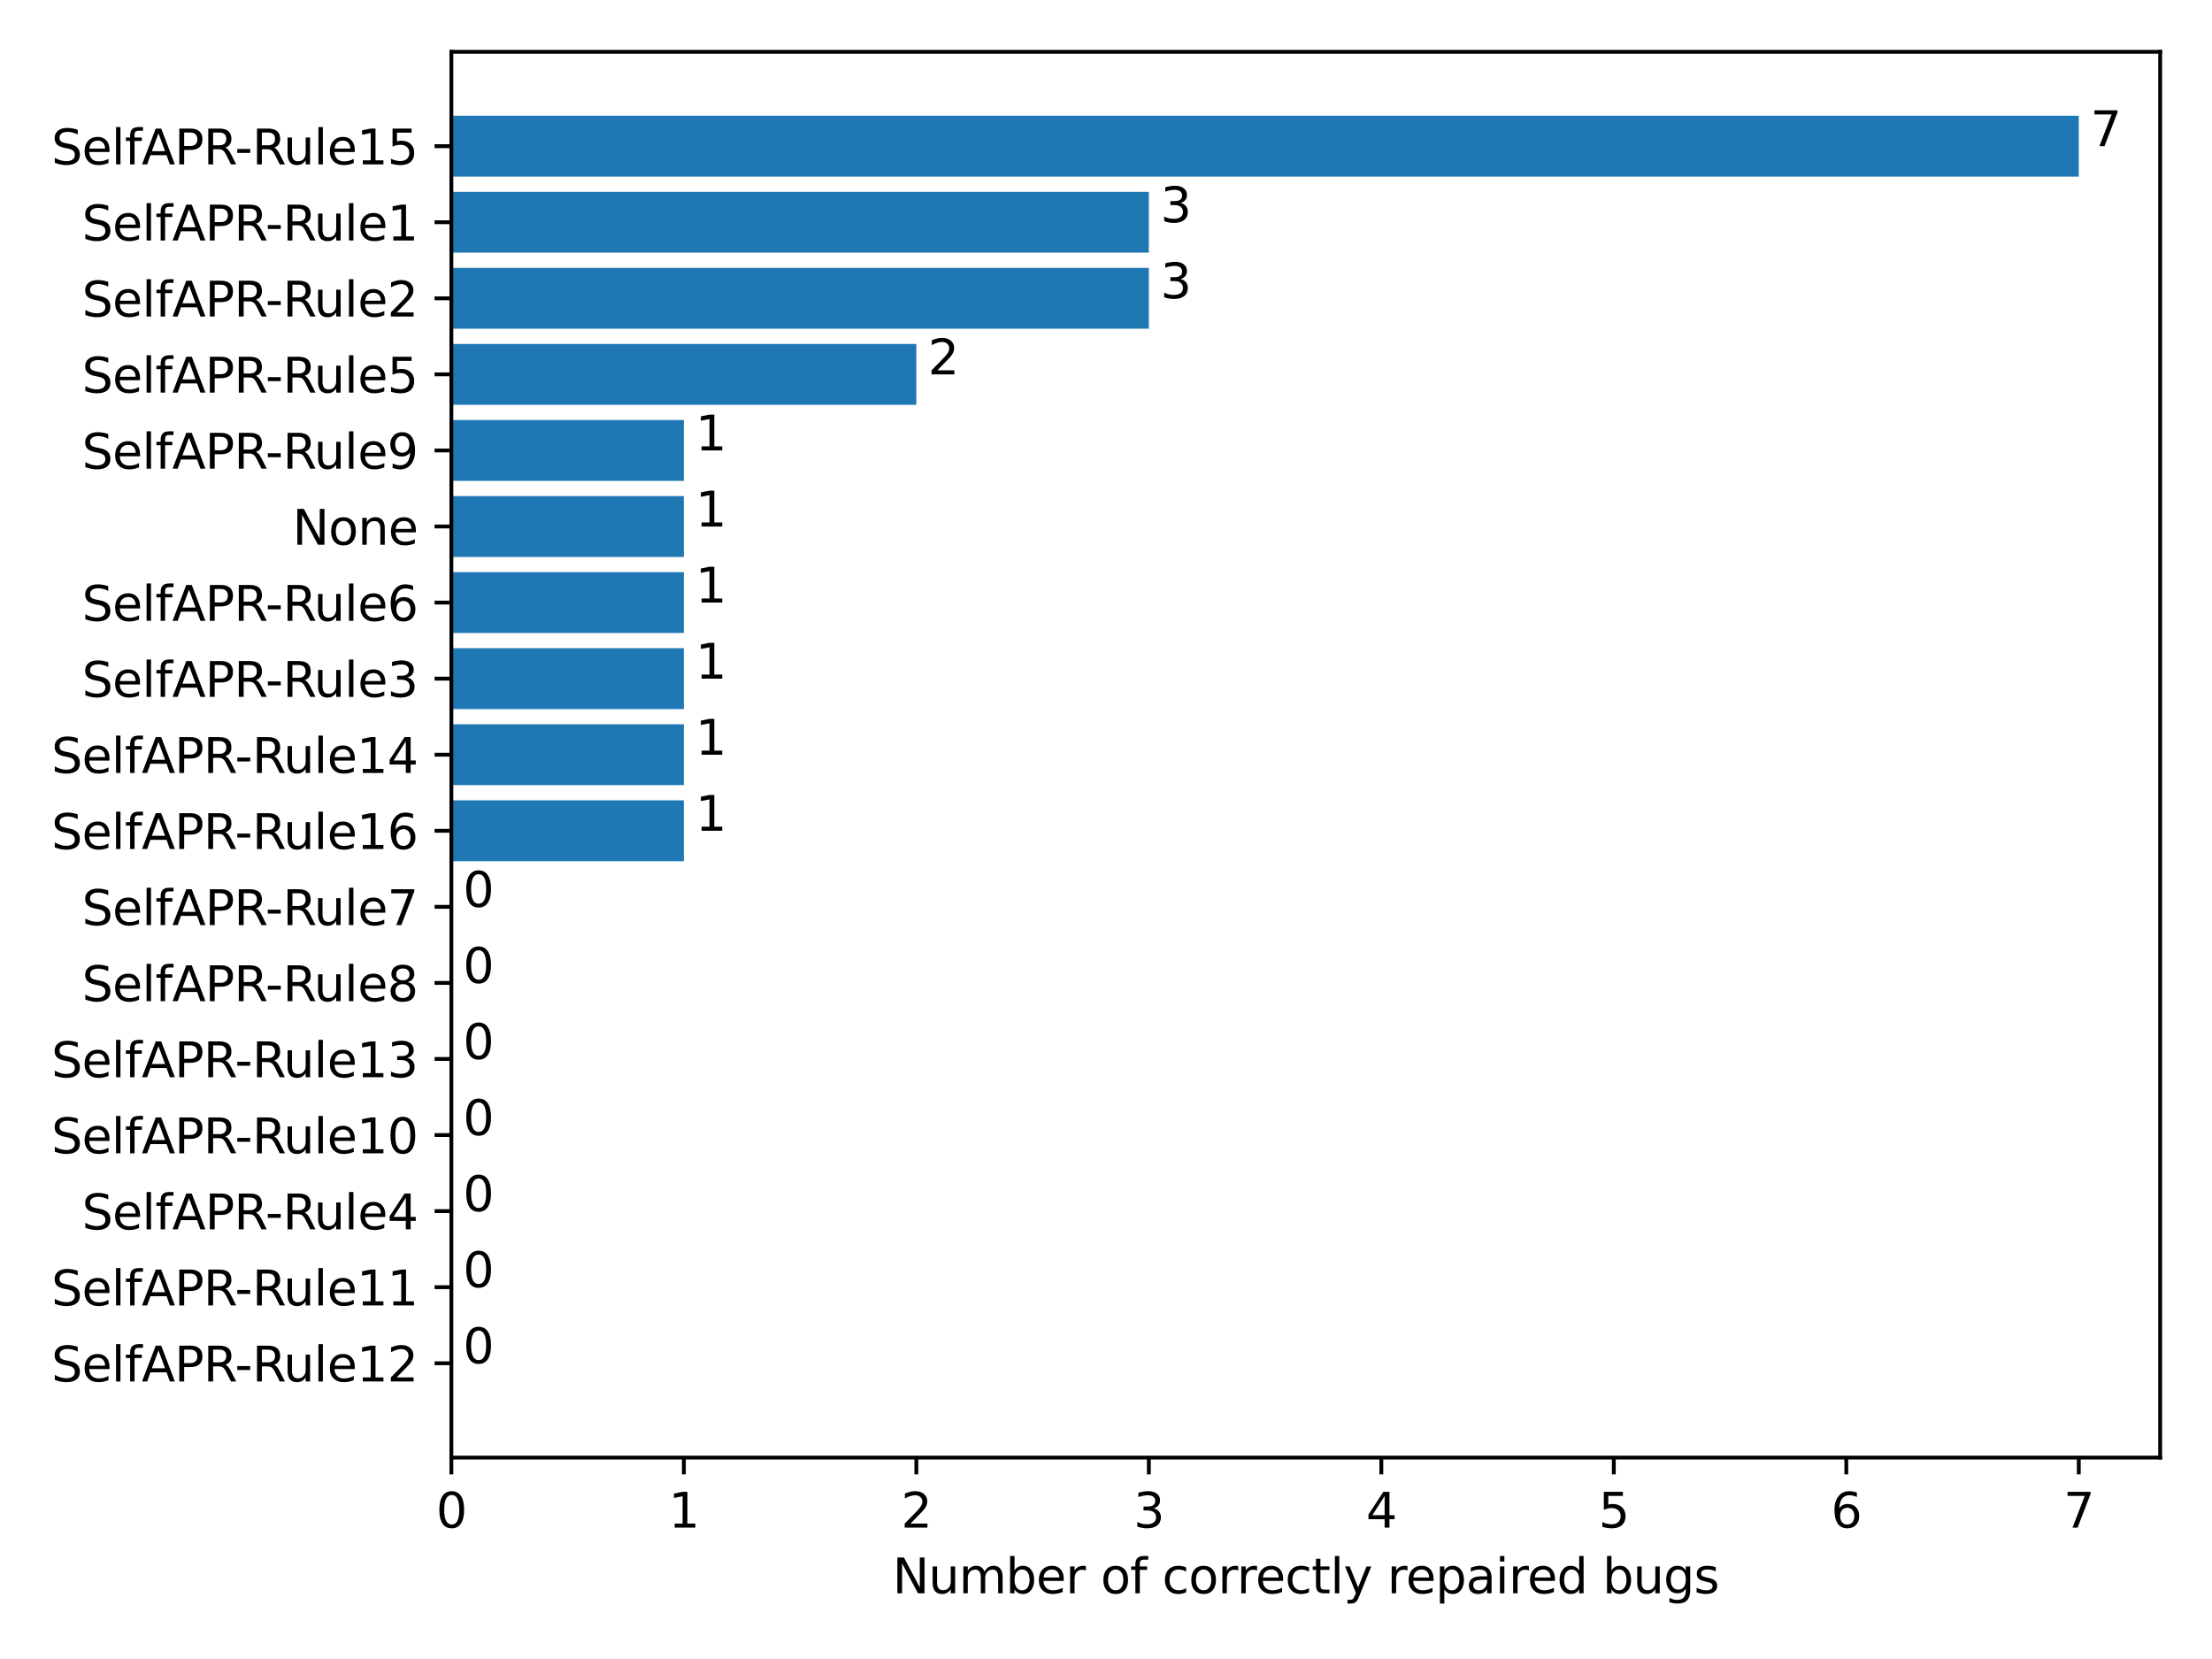 <?xml version="1.0" encoding="utf-8" standalone="no"?>
<!DOCTYPE svg PUBLIC "-//W3C//DTD SVG 1.1//EN"
  "http://www.w3.org/Graphics/SVG/1.1/DTD/svg11.dtd">
<svg xmlns:xlink="http://www.w3.org/1999/xlink" width="460.8pt" height="345.6pt" viewBox="0 0 460.8 345.6" xmlns="http://www.w3.org/2000/svg" version="1.1">
 <defs>
  <style type="text/css">*{stroke-linejoin: round; stroke-linecap: butt}</style>
 </defs>
 <g id="figure_1">
  <g id="patch_1">
   <path d="M 0 345.6 
L 460.8 345.6 
L 460.8 0 
L 0 0 
z
" style="fill: #ffffff"/>
  </g>
  <g id="axes_1">
   <g id="patch_2">
    <path d="M 94.03 303.64 
L 450 303.64 
L 450 10.8 
L 94.03 10.8 
z
" style="fill: #ffffff"/>
   </g>
   <g id="patch_3">
    <path d="M 94.03 290.329 
L 94.03 290.329 
L 94.03 277.652 
L 94.03 277.652 
z
" clip-path="url(#pd389a6eda4)" style="fill: #1f77b4"/>
   </g>
   <g id="patch_4">
    <path d="M 94.03 274.483 
L 94.03 274.483 
L 94.03 261.806 
L 94.03 261.806 
z
" clip-path="url(#pd389a6eda4)" style="fill: #1f77b4"/>
   </g>
   <g id="patch_5">
    <path d="M 94.03 258.636 
L 94.03 258.636 
L 94.03 245.959 
L 94.03 245.959 
z
" clip-path="url(#pd389a6eda4)" style="fill: #1f77b4"/>
   </g>
   <g id="patch_6">
    <path d="M 94.03 242.79 
L 94.03 242.79 
L 94.03 230.113 
L 94.03 230.113 
z
" clip-path="url(#pd389a6eda4)" style="fill: #1f77b4"/>
   </g>
   <g id="patch_7">
    <path d="M 94.03 226.944 
L 94.03 226.944 
L 94.03 214.267 
L 94.03 214.267 
z
" clip-path="url(#pd389a6eda4)" style="fill: #1f77b4"/>
   </g>
   <g id="patch_8">
    <path d="M 94.03 211.097 
L 94.03 211.097 
L 94.03 198.42 
L 94.03 198.42 
z
" clip-path="url(#pd389a6eda4)" style="fill: #1f77b4"/>
   </g>
   <g id="patch_9">
    <path d="M 94.03 195.251 
L 94.03 195.251 
L 94.03 182.574 
L 94.03 182.574 
z
" clip-path="url(#pd389a6eda4)" style="fill: #1f77b4"/>
   </g>
   <g id="patch_10">
    <path d="M 94.03 179.405 
L 142.461 179.405 
L 142.461 166.728 
L 94.03 166.728 
z
" clip-path="url(#pd389a6eda4)" style="fill: #1f77b4"/>
   </g>
   <g id="patch_11">
    <path d="M 94.03 163.559 
L 142.461 163.559 
L 142.461 150.881 
L 94.03 150.881 
z
" clip-path="url(#pd389a6eda4)" style="fill: #1f77b4"/>
   </g>
   <g id="patch_12">
    <path d="M 94.03 147.712 
L 142.461 147.712 
L 142.461 135.035 
L 94.03 135.035 
z
" clip-path="url(#pd389a6eda4)" style="fill: #1f77b4"/>
   </g>
   <g id="patch_13">
    <path d="M 94.03 131.866 
L 142.461 131.866 
L 142.461 119.189 
L 94.03 119.189 
z
" clip-path="url(#pd389a6eda4)" style="fill: #1f77b4"/>
   </g>
   <g id="patch_14">
    <path d="M 94.03 116.02 
L 142.461 116.02 
L 142.461 103.343 
L 94.03 103.343 
z
" clip-path="url(#pd389a6eda4)" style="fill: #1f77b4"/>
   </g>
   <g id="patch_15">
    <path d="M 94.03 100.173 
L 142.461 100.173 
L 142.461 87.496 
L 94.03 87.496 
z
" clip-path="url(#pd389a6eda4)" style="fill: #1f77b4"/>
   </g>
   <g id="patch_16">
    <path d="M 94.03 84.327 
L 190.893 84.327 
L 190.893 71.65 
L 94.03 71.65 
z
" clip-path="url(#pd389a6eda4)" style="fill: #1f77b4"/>
   </g>
   <g id="patch_17">
    <path d="M 94.03 68.481 
L 239.324 68.481 
L 239.324 55.804 
L 94.03 55.804 
z
" clip-path="url(#pd389a6eda4)" style="fill: #1f77b4"/>
   </g>
   <g id="patch_18">
    <path d="M 94.03 52.634 
L 239.324 52.634 
L 239.324 39.957 
L 94.03 39.957 
z
" clip-path="url(#pd389a6eda4)" style="fill: #1f77b4"/>
   </g>
   <g id="patch_19">
    <path d="M 94.03 36.788 
L 433.049 36.788 
L 433.049 24.111 
L 94.03 24.111 
z
" clip-path="url(#pd389a6eda4)" style="fill: #1f77b4"/>
   </g>
   <g id="matplotlib.axis_1">
    <g id="xtick_1">
     <g id="line2d_1">
      <defs>
       <path id="mb885e8d58e" d="M 0 0 
L 0 3.5 
" style="stroke: #000000; stroke-width: 0.8"/>
      </defs>
      <g>
       <use xlink:href="#mb885e8d58e" x="94.03" y="303.64" style="stroke: #000000; stroke-width: 0.8"/>
      </g>
     </g>
     <g id="text_1">
      <!-- 0 -->
      <g transform="translate(90.849 318.238)scale(0.1 -0.1)">
       <defs>
        <path id="DejaVuSans-30" d="M 2034 4250 
Q 1547 4250 1301 3770 
Q 1056 3291 1056 2328 
Q 1056 1369 1301 889 
Q 1547 409 2034 409 
Q 2525 409 2770 889 
Q 3016 1369 3016 2328 
Q 3016 3291 2770 3770 
Q 2525 4250 2034 4250 
z
M 2034 4750 
Q 2819 4750 3233 4129 
Q 3647 3509 3647 2328 
Q 3647 1150 3233 529 
Q 2819 -91 2034 -91 
Q 1250 -91 836 529 
Q 422 1150 422 2328 
Q 422 3509 836 4129 
Q 1250 4750 2034 4750 
z
" transform="scale(0.016)"/>
       </defs>
       <use xlink:href="#DejaVuSans-30"/>
      </g>
     </g>
    </g>
    <g id="xtick_2">
     <g id="line2d_2">
      <g>
       <use xlink:href="#mb885e8d58e" x="142.461" y="303.64" style="stroke: #000000; stroke-width: 0.8"/>
      </g>
     </g>
     <g id="text_2">
      <!-- 1 -->
      <g transform="translate(139.28 318.238)scale(0.1 -0.1)">
       <defs>
        <path id="DejaVuSans-31" d="M 794 531 
L 1825 531 
L 1825 4091 
L 703 3866 
L 703 4441 
L 1819 4666 
L 2450 4666 
L 2450 531 
L 3481 531 
L 3481 0 
L 794 0 
L 794 531 
z
" transform="scale(0.016)"/>
       </defs>
       <use xlink:href="#DejaVuSans-31"/>
      </g>
     </g>
    </g>
    <g id="xtick_3">
     <g id="line2d_3">
      <g>
       <use xlink:href="#mb885e8d58e" x="190.893" y="303.64" style="stroke: #000000; stroke-width: 0.8"/>
      </g>
     </g>
     <g id="text_3">
      <!-- 2 -->
      <g transform="translate(187.711 318.238)scale(0.1 -0.1)">
       <defs>
        <path id="DejaVuSans-32" d="M 1228 531 
L 3431 531 
L 3431 0 
L 469 0 
L 469 531 
Q 828 903 1448 1529 
Q 2069 2156 2228 2338 
Q 2531 2678 2651 2914 
Q 2772 3150 2772 3378 
Q 2772 3750 2511 3984 
Q 2250 4219 1831 4219 
Q 1534 4219 1204 4116 
Q 875 4013 500 3803 
L 500 4441 
Q 881 4594 1212 4672 
Q 1544 4750 1819 4750 
Q 2544 4750 2975 4387 
Q 3406 4025 3406 3419 
Q 3406 3131 3298 2873 
Q 3191 2616 2906 2266 
Q 2828 2175 2409 1742 
Q 1991 1309 1228 531 
z
" transform="scale(0.016)"/>
       </defs>
       <use xlink:href="#DejaVuSans-32"/>
      </g>
     </g>
    </g>
    <g id="xtick_4">
     <g id="line2d_4">
      <g>
       <use xlink:href="#mb885e8d58e" x="239.324" y="303.64" style="stroke: #000000; stroke-width: 0.8"/>
      </g>
     </g>
     <g id="text_4">
      <!-- 3 -->
      <g transform="translate(236.143 318.238)scale(0.1 -0.1)">
       <defs>
        <path id="DejaVuSans-33" d="M 2597 2516 
Q 3050 2419 3304 2112 
Q 3559 1806 3559 1356 
Q 3559 666 3084 287 
Q 2609 -91 1734 -91 
Q 1441 -91 1130 -33 
Q 819 25 488 141 
L 488 750 
Q 750 597 1062 519 
Q 1375 441 1716 441 
Q 2309 441 2620 675 
Q 2931 909 2931 1356 
Q 2931 1769 2642 2001 
Q 2353 2234 1838 2234 
L 1294 2234 
L 1294 2753 
L 1863 2753 
Q 2328 2753 2575 2939 
Q 2822 3125 2822 3475 
Q 2822 3834 2567 4026 
Q 2313 4219 1838 4219 
Q 1578 4219 1281 4162 
Q 984 4106 628 3988 
L 628 4550 
Q 988 4650 1302 4700 
Q 1616 4750 1894 4750 
Q 2613 4750 3031 4423 
Q 3450 4097 3450 3541 
Q 3450 3153 3228 2886 
Q 3006 2619 2597 2516 
z
" transform="scale(0.016)"/>
       </defs>
       <use xlink:href="#DejaVuSans-33"/>
      </g>
     </g>
    </g>
    <g id="xtick_5">
     <g id="line2d_5">
      <g>
       <use xlink:href="#mb885e8d58e" x="287.755" y="303.64" style="stroke: #000000; stroke-width: 0.8"/>
      </g>
     </g>
     <g id="text_5">
      <!-- 4 -->
      <g transform="translate(284.574 318.238)scale(0.1 -0.1)">
       <defs>
        <path id="DejaVuSans-34" d="M 2419 4116 
L 825 1625 
L 2419 1625 
L 2419 4116 
z
M 2253 4666 
L 3047 4666 
L 3047 1625 
L 3713 1625 
L 3713 1100 
L 3047 1100 
L 3047 0 
L 2419 0 
L 2419 1100 
L 313 1100 
L 313 1709 
L 2253 4666 
z
" transform="scale(0.016)"/>
       </defs>
       <use xlink:href="#DejaVuSans-34"/>
      </g>
     </g>
    </g>
    <g id="xtick_6">
     <g id="line2d_6">
      <g>
       <use xlink:href="#mb885e8d58e" x="336.186" y="303.64" style="stroke: #000000; stroke-width: 0.8"/>
      </g>
     </g>
     <g id="text_6">
      <!-- 5 -->
      <g transform="translate(333.005 318.238)scale(0.1 -0.1)">
       <defs>
        <path id="DejaVuSans-35" d="M 691 4666 
L 3169 4666 
L 3169 4134 
L 1269 4134 
L 1269 2991 
Q 1406 3038 1543 3061 
Q 1681 3084 1819 3084 
Q 2600 3084 3056 2656 
Q 3513 2228 3513 1497 
Q 3513 744 3044 326 
Q 2575 -91 1722 -91 
Q 1428 -91 1123 -41 
Q 819 9 494 109 
L 494 744 
Q 775 591 1075 516 
Q 1375 441 1709 441 
Q 2250 441 2565 725 
Q 2881 1009 2881 1497 
Q 2881 1984 2565 2268 
Q 2250 2553 1709 2553 
Q 1456 2553 1204 2497 
Q 953 2441 691 2322 
L 691 4666 
z
" transform="scale(0.016)"/>
       </defs>
       <use xlink:href="#DejaVuSans-35"/>
      </g>
     </g>
    </g>
    <g id="xtick_7">
     <g id="line2d_7">
      <g>
       <use xlink:href="#mb885e8d58e" x="384.618" y="303.64" style="stroke: #000000; stroke-width: 0.8"/>
      </g>
     </g>
     <g id="text_7">
      <!-- 6 -->
      <g transform="translate(381.437 318.238)scale(0.1 -0.1)">
       <defs>
        <path id="DejaVuSans-36" d="M 2113 2584 
Q 1688 2584 1439 2293 
Q 1191 2003 1191 1497 
Q 1191 994 1439 701 
Q 1688 409 2113 409 
Q 2538 409 2786 701 
Q 3034 994 3034 1497 
Q 3034 2003 2786 2293 
Q 2538 2584 2113 2584 
z
M 3366 4563 
L 3366 3988 
Q 3128 4100 2886 4159 
Q 2644 4219 2406 4219 
Q 1781 4219 1451 3797 
Q 1122 3375 1075 2522 
Q 1259 2794 1537 2939 
Q 1816 3084 2150 3084 
Q 2853 3084 3261 2657 
Q 3669 2231 3669 1497 
Q 3669 778 3244 343 
Q 2819 -91 2113 -91 
Q 1303 -91 875 529 
Q 447 1150 447 2328 
Q 447 3434 972 4092 
Q 1497 4750 2381 4750 
Q 2619 4750 2861 4703 
Q 3103 4656 3366 4563 
z
" transform="scale(0.016)"/>
       </defs>
       <use xlink:href="#DejaVuSans-36"/>
      </g>
     </g>
    </g>
    <g id="xtick_8">
     <g id="line2d_8">
      <g>
       <use xlink:href="#mb885e8d58e" x="433.049" y="303.64" style="stroke: #000000; stroke-width: 0.8"/>
      </g>
     </g>
     <g id="text_8">
      <!-- 7 -->
      <g transform="translate(429.868 318.238)scale(0.1 -0.1)">
       <defs>
        <path id="DejaVuSans-37" d="M 525 4666 
L 3525 4666 
L 3525 4397 
L 1831 0 
L 1172 0 
L 2766 4134 
L 525 4134 
L 525 4666 
z
" transform="scale(0.016)"/>
       </defs>
       <use xlink:href="#DejaVuSans-37"/>
      </g>
     </g>
    </g>
    <g id="text_9">
     <!-- Number of correctly repaired bugs -->
     <g transform="translate(185.937 331.917)scale(0.1 -0.1)">
      <defs>
       <path id="DejaVuSans-4e" d="M 628 4666 
L 1478 4666 
L 3547 763 
L 3547 4666 
L 4159 4666 
L 4159 0 
L 3309 0 
L 1241 3903 
L 1241 0 
L 628 0 
L 628 4666 
z
" transform="scale(0.016)"/>
       <path id="DejaVuSans-75" d="M 544 1381 
L 544 3500 
L 1119 3500 
L 1119 1403 
Q 1119 906 1312 657 
Q 1506 409 1894 409 
Q 2359 409 2629 706 
Q 2900 1003 2900 1516 
L 2900 3500 
L 3475 3500 
L 3475 0 
L 2900 0 
L 2900 538 
Q 2691 219 2414 64 
Q 2138 -91 1772 -91 
Q 1169 -91 856 284 
Q 544 659 544 1381 
z
M 1991 3584 
L 1991 3584 
z
" transform="scale(0.016)"/>
       <path id="DejaVuSans-6d" d="M 3328 2828 
Q 3544 3216 3844 3400 
Q 4144 3584 4550 3584 
Q 5097 3584 5394 3201 
Q 5691 2819 5691 2113 
L 5691 0 
L 5113 0 
L 5113 2094 
Q 5113 2597 4934 2840 
Q 4756 3084 4391 3084 
Q 3944 3084 3684 2787 
Q 3425 2491 3425 1978 
L 3425 0 
L 2847 0 
L 2847 2094 
Q 2847 2600 2669 2842 
Q 2491 3084 2119 3084 
Q 1678 3084 1418 2786 
Q 1159 2488 1159 1978 
L 1159 0 
L 581 0 
L 581 3500 
L 1159 3500 
L 1159 2956 
Q 1356 3278 1631 3431 
Q 1906 3584 2284 3584 
Q 2666 3584 2933 3390 
Q 3200 3197 3328 2828 
z
" transform="scale(0.016)"/>
       <path id="DejaVuSans-62" d="M 3116 1747 
Q 3116 2381 2855 2742 
Q 2594 3103 2138 3103 
Q 1681 3103 1420 2742 
Q 1159 2381 1159 1747 
Q 1159 1113 1420 752 
Q 1681 391 2138 391 
Q 2594 391 2855 752 
Q 3116 1113 3116 1747 
z
M 1159 2969 
Q 1341 3281 1617 3432 
Q 1894 3584 2278 3584 
Q 2916 3584 3314 3078 
Q 3713 2572 3713 1747 
Q 3713 922 3314 415 
Q 2916 -91 2278 -91 
Q 1894 -91 1617 61 
Q 1341 213 1159 525 
L 1159 0 
L 581 0 
L 581 4863 
L 1159 4863 
L 1159 2969 
z
" transform="scale(0.016)"/>
       <path id="DejaVuSans-65" d="M 3597 1894 
L 3597 1613 
L 953 1613 
Q 991 1019 1311 708 
Q 1631 397 2203 397 
Q 2534 397 2845 478 
Q 3156 559 3463 722 
L 3463 178 
Q 3153 47 2828 -22 
Q 2503 -91 2169 -91 
Q 1331 -91 842 396 
Q 353 884 353 1716 
Q 353 2575 817 3079 
Q 1281 3584 2069 3584 
Q 2775 3584 3186 3129 
Q 3597 2675 3597 1894 
z
M 3022 2063 
Q 3016 2534 2758 2815 
Q 2500 3097 2075 3097 
Q 1594 3097 1305 2825 
Q 1016 2553 972 2059 
L 3022 2063 
z
" transform="scale(0.016)"/>
       <path id="DejaVuSans-72" d="M 2631 2963 
Q 2534 3019 2420 3045 
Q 2306 3072 2169 3072 
Q 1681 3072 1420 2755 
Q 1159 2438 1159 1844 
L 1159 0 
L 581 0 
L 581 3500 
L 1159 3500 
L 1159 2956 
Q 1341 3275 1631 3429 
Q 1922 3584 2338 3584 
Q 2397 3584 2469 3576 
Q 2541 3569 2628 3553 
L 2631 2963 
z
" transform="scale(0.016)"/>
       <path id="DejaVuSans-20" transform="scale(0.016)"/>
       <path id="DejaVuSans-6f" d="M 1959 3097 
Q 1497 3097 1228 2736 
Q 959 2375 959 1747 
Q 959 1119 1226 758 
Q 1494 397 1959 397 
Q 2419 397 2687 759 
Q 2956 1122 2956 1747 
Q 2956 2369 2687 2733 
Q 2419 3097 1959 3097 
z
M 1959 3584 
Q 2709 3584 3137 3096 
Q 3566 2609 3566 1747 
Q 3566 888 3137 398 
Q 2709 -91 1959 -91 
Q 1206 -91 779 398 
Q 353 888 353 1747 
Q 353 2609 779 3096 
Q 1206 3584 1959 3584 
z
" transform="scale(0.016)"/>
       <path id="DejaVuSans-66" d="M 2375 4863 
L 2375 4384 
L 1825 4384 
Q 1516 4384 1395 4259 
Q 1275 4134 1275 3809 
L 1275 3500 
L 2222 3500 
L 2222 3053 
L 1275 3053 
L 1275 0 
L 697 0 
L 697 3053 
L 147 3053 
L 147 3500 
L 697 3500 
L 697 3744 
Q 697 4328 969 4595 
Q 1241 4863 1831 4863 
L 2375 4863 
z
" transform="scale(0.016)"/>
       <path id="DejaVuSans-63" d="M 3122 3366 
L 3122 2828 
Q 2878 2963 2633 3030 
Q 2388 3097 2138 3097 
Q 1578 3097 1268 2742 
Q 959 2388 959 1747 
Q 959 1106 1268 751 
Q 1578 397 2138 397 
Q 2388 397 2633 464 
Q 2878 531 3122 666 
L 3122 134 
Q 2881 22 2623 -34 
Q 2366 -91 2075 -91 
Q 1284 -91 818 406 
Q 353 903 353 1747 
Q 353 2603 823 3093 
Q 1294 3584 2113 3584 
Q 2378 3584 2631 3529 
Q 2884 3475 3122 3366 
z
" transform="scale(0.016)"/>
       <path id="DejaVuSans-74" d="M 1172 4494 
L 1172 3500 
L 2356 3500 
L 2356 3053 
L 1172 3053 
L 1172 1153 
Q 1172 725 1289 603 
Q 1406 481 1766 481 
L 2356 481 
L 2356 0 
L 1766 0 
Q 1100 0 847 248 
Q 594 497 594 1153 
L 594 3053 
L 172 3053 
L 172 3500 
L 594 3500 
L 594 4494 
L 1172 4494 
z
" transform="scale(0.016)"/>
       <path id="DejaVuSans-6c" d="M 603 4863 
L 1178 4863 
L 1178 0 
L 603 0 
L 603 4863 
z
" transform="scale(0.016)"/>
       <path id="DejaVuSans-79" d="M 2059 -325 
Q 1816 -950 1584 -1140 
Q 1353 -1331 966 -1331 
L 506 -1331 
L 506 -850 
L 844 -850 
Q 1081 -850 1212 -737 
Q 1344 -625 1503 -206 
L 1606 56 
L 191 3500 
L 800 3500 
L 1894 763 
L 2988 3500 
L 3597 3500 
L 2059 -325 
z
" transform="scale(0.016)"/>
       <path id="DejaVuSans-70" d="M 1159 525 
L 1159 -1331 
L 581 -1331 
L 581 3500 
L 1159 3500 
L 1159 2969 
Q 1341 3281 1617 3432 
Q 1894 3584 2278 3584 
Q 2916 3584 3314 3078 
Q 3713 2572 3713 1747 
Q 3713 922 3314 415 
Q 2916 -91 2278 -91 
Q 1894 -91 1617 61 
Q 1341 213 1159 525 
z
M 3116 1747 
Q 3116 2381 2855 2742 
Q 2594 3103 2138 3103 
Q 1681 3103 1420 2742 
Q 1159 2381 1159 1747 
Q 1159 1113 1420 752 
Q 1681 391 2138 391 
Q 2594 391 2855 752 
Q 3116 1113 3116 1747 
z
" transform="scale(0.016)"/>
       <path id="DejaVuSans-61" d="M 2194 1759 
Q 1497 1759 1228 1600 
Q 959 1441 959 1056 
Q 959 750 1161 570 
Q 1363 391 1709 391 
Q 2188 391 2477 730 
Q 2766 1069 2766 1631 
L 2766 1759 
L 2194 1759 
z
M 3341 1997 
L 3341 0 
L 2766 0 
L 2766 531 
Q 2569 213 2275 61 
Q 1981 -91 1556 -91 
Q 1019 -91 701 211 
Q 384 513 384 1019 
Q 384 1609 779 1909 
Q 1175 2209 1959 2209 
L 2766 2209 
L 2766 2266 
Q 2766 2663 2505 2880 
Q 2244 3097 1772 3097 
Q 1472 3097 1187 3025 
Q 903 2953 641 2809 
L 641 3341 
Q 956 3463 1253 3523 
Q 1550 3584 1831 3584 
Q 2591 3584 2966 3190 
Q 3341 2797 3341 1997 
z
" transform="scale(0.016)"/>
       <path id="DejaVuSans-69" d="M 603 3500 
L 1178 3500 
L 1178 0 
L 603 0 
L 603 3500 
z
M 603 4863 
L 1178 4863 
L 1178 4134 
L 603 4134 
L 603 4863 
z
" transform="scale(0.016)"/>
       <path id="DejaVuSans-64" d="M 2906 2969 
L 2906 4863 
L 3481 4863 
L 3481 0 
L 2906 0 
L 2906 525 
Q 2725 213 2448 61 
Q 2172 -91 1784 -91 
Q 1150 -91 751 415 
Q 353 922 353 1747 
Q 353 2572 751 3078 
Q 1150 3584 1784 3584 
Q 2172 3584 2448 3432 
Q 2725 3281 2906 2969 
z
M 947 1747 
Q 947 1113 1208 752 
Q 1469 391 1925 391 
Q 2381 391 2643 752 
Q 2906 1113 2906 1747 
Q 2906 2381 2643 2742 
Q 2381 3103 1925 3103 
Q 1469 3103 1208 2742 
Q 947 2381 947 1747 
z
" transform="scale(0.016)"/>
       <path id="DejaVuSans-67" d="M 2906 1791 
Q 2906 2416 2648 2759 
Q 2391 3103 1925 3103 
Q 1463 3103 1205 2759 
Q 947 2416 947 1791 
Q 947 1169 1205 825 
Q 1463 481 1925 481 
Q 2391 481 2648 825 
Q 2906 1169 2906 1791 
z
M 3481 434 
Q 3481 -459 3084 -895 
Q 2688 -1331 1869 -1331 
Q 1566 -1331 1297 -1286 
Q 1028 -1241 775 -1147 
L 775 -588 
Q 1028 -725 1275 -790 
Q 1522 -856 1778 -856 
Q 2344 -856 2625 -561 
Q 2906 -266 2906 331 
L 2906 616 
Q 2728 306 2450 153 
Q 2172 0 1784 0 
Q 1141 0 747 490 
Q 353 981 353 1791 
Q 353 2603 747 3093 
Q 1141 3584 1784 3584 
Q 2172 3584 2450 3431 
Q 2728 3278 2906 2969 
L 2906 3500 
L 3481 3500 
L 3481 434 
z
" transform="scale(0.016)"/>
       <path id="DejaVuSans-73" d="M 2834 3397 
L 2834 2853 
Q 2591 2978 2328 3040 
Q 2066 3103 1784 3103 
Q 1356 3103 1142 2972 
Q 928 2841 928 2578 
Q 928 2378 1081 2264 
Q 1234 2150 1697 2047 
L 1894 2003 
Q 2506 1872 2764 1633 
Q 3022 1394 3022 966 
Q 3022 478 2636 193 
Q 2250 -91 1575 -91 
Q 1294 -91 989 -36 
Q 684 19 347 128 
L 347 722 
Q 666 556 975 473 
Q 1284 391 1588 391 
Q 1994 391 2212 530 
Q 2431 669 2431 922 
Q 2431 1156 2273 1281 
Q 2116 1406 1581 1522 
L 1381 1569 
Q 847 1681 609 1914 
Q 372 2147 372 2553 
Q 372 3047 722 3315 
Q 1072 3584 1716 3584 
Q 2034 3584 2315 3537 
Q 2597 3491 2834 3397 
z
" transform="scale(0.016)"/>
      </defs>
      <use xlink:href="#DejaVuSans-4e"/>
      <use xlink:href="#DejaVuSans-75" x="74.805"/>
      <use xlink:href="#DejaVuSans-6d" x="138.184"/>
      <use xlink:href="#DejaVuSans-62" x="235.596"/>
      <use xlink:href="#DejaVuSans-65" x="299.072"/>
      <use xlink:href="#DejaVuSans-72" x="360.596"/>
      <use xlink:href="#DejaVuSans-20" x="401.709"/>
      <use xlink:href="#DejaVuSans-6f" x="433.496"/>
      <use xlink:href="#DejaVuSans-66" x="494.678"/>
      <use xlink:href="#DejaVuSans-20" x="529.883"/>
      <use xlink:href="#DejaVuSans-63" x="561.67"/>
      <use xlink:href="#DejaVuSans-6f" x="616.65"/>
      <use xlink:href="#DejaVuSans-72" x="677.832"/>
      <use xlink:href="#DejaVuSans-72" x="717.195"/>
      <use xlink:href="#DejaVuSans-65" x="756.059"/>
      <use xlink:href="#DejaVuSans-63" x="817.582"/>
      <use xlink:href="#DejaVuSans-74" x="872.562"/>
      <use xlink:href="#DejaVuSans-6c" x="911.771"/>
      <use xlink:href="#DejaVuSans-79" x="939.555"/>
      <use xlink:href="#DejaVuSans-20" x="998.734"/>
      <use xlink:href="#DejaVuSans-72" x="1030.521"/>
      <use xlink:href="#DejaVuSans-65" x="1069.385"/>
      <use xlink:href="#DejaVuSans-70" x="1130.908"/>
      <use xlink:href="#DejaVuSans-61" x="1194.385"/>
      <use xlink:href="#DejaVuSans-69" x="1255.664"/>
      <use xlink:href="#DejaVuSans-72" x="1283.447"/>
      <use xlink:href="#DejaVuSans-65" x="1322.311"/>
      <use xlink:href="#DejaVuSans-64" x="1383.834"/>
      <use xlink:href="#DejaVuSans-20" x="1447.311"/>
      <use xlink:href="#DejaVuSans-62" x="1479.098"/>
      <use xlink:href="#DejaVuSans-75" x="1542.574"/>
      <use xlink:href="#DejaVuSans-67" x="1605.953"/>
      <use xlink:href="#DejaVuSans-73" x="1669.43"/>
     </g>
    </g>
   </g>
   <g id="matplotlib.axis_2">
    <g id="ytick_1">
     <g id="line2d_9">
      <defs>
       <path id="m2cf33c2152" d="M 0 0 
L -3.5 0 
" style="stroke: #000000; stroke-width: 0.8"/>
      </defs>
      <g>
       <use xlink:href="#m2cf33c2152" x="94.03" y="283.991" style="stroke: #000000; stroke-width: 0.8"/>
      </g>
     </g>
     <g id="text_10">
      <!-- SelfAPR-Rule12 -->
      <g transform="translate(10.711 287.79)scale(0.1 -0.1)">
       <defs>
        <path id="DejaVuSans-53" d="M 3425 4513 
L 3425 3897 
Q 3066 4069 2747 4153 
Q 2428 4238 2131 4238 
Q 1616 4238 1336 4038 
Q 1056 3838 1056 3469 
Q 1056 3159 1242 3001 
Q 1428 2844 1947 2747 
L 2328 2669 
Q 3034 2534 3370 2195 
Q 3706 1856 3706 1288 
Q 3706 609 3251 259 
Q 2797 -91 1919 -91 
Q 1588 -91 1214 -16 
Q 841 59 441 206 
L 441 856 
Q 825 641 1194 531 
Q 1563 422 1919 422 
Q 2459 422 2753 634 
Q 3047 847 3047 1241 
Q 3047 1584 2836 1778 
Q 2625 1972 2144 2069 
L 1759 2144 
Q 1053 2284 737 2584 
Q 422 2884 422 3419 
Q 422 4038 858 4394 
Q 1294 4750 2059 4750 
Q 2388 4750 2728 4690 
Q 3069 4631 3425 4513 
z
" transform="scale(0.016)"/>
        <path id="DejaVuSans-41" d="M 2188 4044 
L 1331 1722 
L 3047 1722 
L 2188 4044 
z
M 1831 4666 
L 2547 4666 
L 4325 0 
L 3669 0 
L 3244 1197 
L 1141 1197 
L 716 0 
L 50 0 
L 1831 4666 
z
" transform="scale(0.016)"/>
        <path id="DejaVuSans-50" d="M 1259 4147 
L 1259 2394 
L 2053 2394 
Q 2494 2394 2734 2622 
Q 2975 2850 2975 3272 
Q 2975 3691 2734 3919 
Q 2494 4147 2053 4147 
L 1259 4147 
z
M 628 4666 
L 2053 4666 
Q 2838 4666 3239 4311 
Q 3641 3956 3641 3272 
Q 3641 2581 3239 2228 
Q 2838 1875 2053 1875 
L 1259 1875 
L 1259 0 
L 628 0 
L 628 4666 
z
" transform="scale(0.016)"/>
        <path id="DejaVuSans-52" d="M 2841 2188 
Q 3044 2119 3236 1894 
Q 3428 1669 3622 1275 
L 4263 0 
L 3584 0 
L 2988 1197 
Q 2756 1666 2539 1819 
Q 2322 1972 1947 1972 
L 1259 1972 
L 1259 0 
L 628 0 
L 628 4666 
L 2053 4666 
Q 2853 4666 3247 4331 
Q 3641 3997 3641 3322 
Q 3641 2881 3436 2590 
Q 3231 2300 2841 2188 
z
M 1259 4147 
L 1259 2491 
L 2053 2491 
Q 2509 2491 2742 2702 
Q 2975 2913 2975 3322 
Q 2975 3731 2742 3939 
Q 2509 4147 2053 4147 
L 1259 4147 
z
" transform="scale(0.016)"/>
        <path id="DejaVuSans-2d" d="M 313 2009 
L 1997 2009 
L 1997 1497 
L 313 1497 
L 313 2009 
z
" transform="scale(0.016)"/>
       </defs>
       <use xlink:href="#DejaVuSans-53"/>
       <use xlink:href="#DejaVuSans-65" x="63.477"/>
       <use xlink:href="#DejaVuSans-6c" x="125"/>
       <use xlink:href="#DejaVuSans-66" x="152.783"/>
       <use xlink:href="#DejaVuSans-41" x="187.988"/>
       <use xlink:href="#DejaVuSans-50" x="256.396"/>
       <use xlink:href="#DejaVuSans-52" x="316.699"/>
       <use xlink:href="#DejaVuSans-2d" x="382.182"/>
       <use xlink:href="#DejaVuSans-52" x="418.266"/>
       <use xlink:href="#DejaVuSans-75" x="483.248"/>
       <use xlink:href="#DejaVuSans-6c" x="546.627"/>
       <use xlink:href="#DejaVuSans-65" x="574.41"/>
       <use xlink:href="#DejaVuSans-31" x="635.934"/>
       <use xlink:href="#DejaVuSans-32" x="699.557"/>
      </g>
     </g>
    </g>
    <g id="ytick_2">
     <g id="line2d_10">
      <g>
       <use xlink:href="#m2cf33c2152" x="94.03" y="268.144" style="stroke: #000000; stroke-width: 0.8"/>
      </g>
     </g>
     <g id="text_11">
      <!-- SelfAPR-Rule11 -->
      <g transform="translate(10.711 271.943)scale(0.1 -0.1)">
       <use xlink:href="#DejaVuSans-53"/>
       <use xlink:href="#DejaVuSans-65" x="63.477"/>
       <use xlink:href="#DejaVuSans-6c" x="125"/>
       <use xlink:href="#DejaVuSans-66" x="152.783"/>
       <use xlink:href="#DejaVuSans-41" x="187.988"/>
       <use xlink:href="#DejaVuSans-50" x="256.396"/>
       <use xlink:href="#DejaVuSans-52" x="316.699"/>
       <use xlink:href="#DejaVuSans-2d" x="382.182"/>
       <use xlink:href="#DejaVuSans-52" x="418.266"/>
       <use xlink:href="#DejaVuSans-75" x="483.248"/>
       <use xlink:href="#DejaVuSans-6c" x="546.627"/>
       <use xlink:href="#DejaVuSans-65" x="574.41"/>
       <use xlink:href="#DejaVuSans-31" x="635.934"/>
       <use xlink:href="#DejaVuSans-31" x="699.557"/>
      </g>
     </g>
    </g>
    <g id="ytick_3">
     <g id="line2d_11">
      <g>
       <use xlink:href="#m2cf33c2152" x="94.03" y="252.298" style="stroke: #000000; stroke-width: 0.8"/>
      </g>
     </g>
     <g id="text_12">
      <!-- SelfAPR-Rule4 -->
      <g transform="translate(17.074 256.097)scale(0.1 -0.1)">
       <use xlink:href="#DejaVuSans-53"/>
       <use xlink:href="#DejaVuSans-65" x="63.477"/>
       <use xlink:href="#DejaVuSans-6c" x="125"/>
       <use xlink:href="#DejaVuSans-66" x="152.783"/>
       <use xlink:href="#DejaVuSans-41" x="187.988"/>
       <use xlink:href="#DejaVuSans-50" x="256.396"/>
       <use xlink:href="#DejaVuSans-52" x="316.699"/>
       <use xlink:href="#DejaVuSans-2d" x="382.182"/>
       <use xlink:href="#DejaVuSans-52" x="418.266"/>
       <use xlink:href="#DejaVuSans-75" x="483.248"/>
       <use xlink:href="#DejaVuSans-6c" x="546.627"/>
       <use xlink:href="#DejaVuSans-65" x="574.41"/>
       <use xlink:href="#DejaVuSans-34" x="635.934"/>
      </g>
     </g>
    </g>
    <g id="ytick_4">
     <g id="line2d_12">
      <g>
       <use xlink:href="#m2cf33c2152" x="94.03" y="236.452" style="stroke: #000000; stroke-width: 0.8"/>
      </g>
     </g>
     <g id="text_13">
      <!-- SelfAPR-Rule10 -->
      <g transform="translate(10.711 240.251)scale(0.1 -0.1)">
       <use xlink:href="#DejaVuSans-53"/>
       <use xlink:href="#DejaVuSans-65" x="63.477"/>
       <use xlink:href="#DejaVuSans-6c" x="125"/>
       <use xlink:href="#DejaVuSans-66" x="152.783"/>
       <use xlink:href="#DejaVuSans-41" x="187.988"/>
       <use xlink:href="#DejaVuSans-50" x="256.396"/>
       <use xlink:href="#DejaVuSans-52" x="316.699"/>
       <use xlink:href="#DejaVuSans-2d" x="382.182"/>
       <use xlink:href="#DejaVuSans-52" x="418.266"/>
       <use xlink:href="#DejaVuSans-75" x="483.248"/>
       <use xlink:href="#DejaVuSans-6c" x="546.627"/>
       <use xlink:href="#DejaVuSans-65" x="574.41"/>
       <use xlink:href="#DejaVuSans-31" x="635.934"/>
       <use xlink:href="#DejaVuSans-30" x="699.557"/>
      </g>
     </g>
    </g>
    <g id="ytick_5">
     <g id="line2d_13">
      <g>
       <use xlink:href="#m2cf33c2152" x="94.03" y="220.605" style="stroke: #000000; stroke-width: 0.8"/>
      </g>
     </g>
     <g id="text_14">
      <!-- SelfAPR-Rule13 -->
      <g transform="translate(10.711 224.405)scale(0.1 -0.1)">
       <use xlink:href="#DejaVuSans-53"/>
       <use xlink:href="#DejaVuSans-65" x="63.477"/>
       <use xlink:href="#DejaVuSans-6c" x="125"/>
       <use xlink:href="#DejaVuSans-66" x="152.783"/>
       <use xlink:href="#DejaVuSans-41" x="187.988"/>
       <use xlink:href="#DejaVuSans-50" x="256.396"/>
       <use xlink:href="#DejaVuSans-52" x="316.699"/>
       <use xlink:href="#DejaVuSans-2d" x="382.182"/>
       <use xlink:href="#DejaVuSans-52" x="418.266"/>
       <use xlink:href="#DejaVuSans-75" x="483.248"/>
       <use xlink:href="#DejaVuSans-6c" x="546.627"/>
       <use xlink:href="#DejaVuSans-65" x="574.41"/>
       <use xlink:href="#DejaVuSans-31" x="635.934"/>
       <use xlink:href="#DejaVuSans-33" x="699.557"/>
      </g>
     </g>
    </g>
    <g id="ytick_6">
     <g id="line2d_14">
      <g>
       <use xlink:href="#m2cf33c2152" x="94.03" y="204.759" style="stroke: #000000; stroke-width: 0.8"/>
      </g>
     </g>
     <g id="text_15">
      <!-- SelfAPR-Rule8 -->
      <g transform="translate(17.074 208.558)scale(0.1 -0.1)">
       <defs>
        <path id="DejaVuSans-38" d="M 2034 2216 
Q 1584 2216 1326 1975 
Q 1069 1734 1069 1313 
Q 1069 891 1326 650 
Q 1584 409 2034 409 
Q 2484 409 2743 651 
Q 3003 894 3003 1313 
Q 3003 1734 2745 1975 
Q 2488 2216 2034 2216 
z
M 1403 2484 
Q 997 2584 770 2862 
Q 544 3141 544 3541 
Q 544 4100 942 4425 
Q 1341 4750 2034 4750 
Q 2731 4750 3128 4425 
Q 3525 4100 3525 3541 
Q 3525 3141 3298 2862 
Q 3072 2584 2669 2484 
Q 3125 2378 3379 2068 
Q 3634 1759 3634 1313 
Q 3634 634 3220 271 
Q 2806 -91 2034 -91 
Q 1263 -91 848 271 
Q 434 634 434 1313 
Q 434 1759 690 2068 
Q 947 2378 1403 2484 
z
M 1172 3481 
Q 1172 3119 1398 2916 
Q 1625 2713 2034 2713 
Q 2441 2713 2670 2916 
Q 2900 3119 2900 3481 
Q 2900 3844 2670 4047 
Q 2441 4250 2034 4250 
Q 1625 4250 1398 4047 
Q 1172 3844 1172 3481 
z
" transform="scale(0.016)"/>
       </defs>
       <use xlink:href="#DejaVuSans-53"/>
       <use xlink:href="#DejaVuSans-65" x="63.477"/>
       <use xlink:href="#DejaVuSans-6c" x="125"/>
       <use xlink:href="#DejaVuSans-66" x="152.783"/>
       <use xlink:href="#DejaVuSans-41" x="187.988"/>
       <use xlink:href="#DejaVuSans-50" x="256.396"/>
       <use xlink:href="#DejaVuSans-52" x="316.699"/>
       <use xlink:href="#DejaVuSans-2d" x="382.182"/>
       <use xlink:href="#DejaVuSans-52" x="418.266"/>
       <use xlink:href="#DejaVuSans-75" x="483.248"/>
       <use xlink:href="#DejaVuSans-6c" x="546.627"/>
       <use xlink:href="#DejaVuSans-65" x="574.41"/>
       <use xlink:href="#DejaVuSans-38" x="635.934"/>
      </g>
     </g>
    </g>
    <g id="ytick_7">
     <g id="line2d_15">
      <g>
       <use xlink:href="#m2cf33c2152" x="94.03" y="188.913" style="stroke: #000000; stroke-width: 0.8"/>
      </g>
     </g>
     <g id="text_16">
      <!-- SelfAPR-Rule7 -->
      <g transform="translate(17.074 192.712)scale(0.1 -0.1)">
       <use xlink:href="#DejaVuSans-53"/>
       <use xlink:href="#DejaVuSans-65" x="63.477"/>
       <use xlink:href="#DejaVuSans-6c" x="125"/>
       <use xlink:href="#DejaVuSans-66" x="152.783"/>
       <use xlink:href="#DejaVuSans-41" x="187.988"/>
       <use xlink:href="#DejaVuSans-50" x="256.396"/>
       <use xlink:href="#DejaVuSans-52" x="316.699"/>
       <use xlink:href="#DejaVuSans-2d" x="382.182"/>
       <use xlink:href="#DejaVuSans-52" x="418.266"/>
       <use xlink:href="#DejaVuSans-75" x="483.248"/>
       <use xlink:href="#DejaVuSans-6c" x="546.627"/>
       <use xlink:href="#DejaVuSans-65" x="574.41"/>
       <use xlink:href="#DejaVuSans-37" x="635.934"/>
      </g>
     </g>
    </g>
    <g id="ytick_8">
     <g id="line2d_16">
      <g>
       <use xlink:href="#m2cf33c2152" x="94.03" y="173.066" style="stroke: #000000; stroke-width: 0.8"/>
      </g>
     </g>
     <g id="text_17">
      <!-- SelfAPR-Rule16 -->
      <g transform="translate(10.711 176.866)scale(0.1 -0.1)">
       <use xlink:href="#DejaVuSans-53"/>
       <use xlink:href="#DejaVuSans-65" x="63.477"/>
       <use xlink:href="#DejaVuSans-6c" x="125"/>
       <use xlink:href="#DejaVuSans-66" x="152.783"/>
       <use xlink:href="#DejaVuSans-41" x="187.988"/>
       <use xlink:href="#DejaVuSans-50" x="256.396"/>
       <use xlink:href="#DejaVuSans-52" x="316.699"/>
       <use xlink:href="#DejaVuSans-2d" x="382.182"/>
       <use xlink:href="#DejaVuSans-52" x="418.266"/>
       <use xlink:href="#DejaVuSans-75" x="483.248"/>
       <use xlink:href="#DejaVuSans-6c" x="546.627"/>
       <use xlink:href="#DejaVuSans-65" x="574.41"/>
       <use xlink:href="#DejaVuSans-31" x="635.934"/>
       <use xlink:href="#DejaVuSans-36" x="699.557"/>
      </g>
     </g>
    </g>
    <g id="ytick_9">
     <g id="line2d_17">
      <g>
       <use xlink:href="#m2cf33c2152" x="94.03" y="157.22" style="stroke: #000000; stroke-width: 0.8"/>
      </g>
     </g>
     <g id="text_18">
      <!-- SelfAPR-Rule14 -->
      <g transform="translate(10.711 161.019)scale(0.1 -0.1)">
       <use xlink:href="#DejaVuSans-53"/>
       <use xlink:href="#DejaVuSans-65" x="63.477"/>
       <use xlink:href="#DejaVuSans-6c" x="125"/>
       <use xlink:href="#DejaVuSans-66" x="152.783"/>
       <use xlink:href="#DejaVuSans-41" x="187.988"/>
       <use xlink:href="#DejaVuSans-50" x="256.396"/>
       <use xlink:href="#DejaVuSans-52" x="316.699"/>
       <use xlink:href="#DejaVuSans-2d" x="382.182"/>
       <use xlink:href="#DejaVuSans-52" x="418.266"/>
       <use xlink:href="#DejaVuSans-75" x="483.248"/>
       <use xlink:href="#DejaVuSans-6c" x="546.627"/>
       <use xlink:href="#DejaVuSans-65" x="574.41"/>
       <use xlink:href="#DejaVuSans-31" x="635.934"/>
       <use xlink:href="#DejaVuSans-34" x="699.557"/>
      </g>
     </g>
    </g>
    <g id="ytick_10">
     <g id="line2d_18">
      <g>
       <use xlink:href="#m2cf33c2152" x="94.03" y="141.374" style="stroke: #000000; stroke-width: 0.8"/>
      </g>
     </g>
     <g id="text_19">
      <!-- SelfAPR-Rule3 -->
      <g transform="translate(17.074 145.173)scale(0.1 -0.1)">
       <use xlink:href="#DejaVuSans-53"/>
       <use xlink:href="#DejaVuSans-65" x="63.477"/>
       <use xlink:href="#DejaVuSans-6c" x="125"/>
       <use xlink:href="#DejaVuSans-66" x="152.783"/>
       <use xlink:href="#DejaVuSans-41" x="187.988"/>
       <use xlink:href="#DejaVuSans-50" x="256.396"/>
       <use xlink:href="#DejaVuSans-52" x="316.699"/>
       <use xlink:href="#DejaVuSans-2d" x="382.182"/>
       <use xlink:href="#DejaVuSans-52" x="418.266"/>
       <use xlink:href="#DejaVuSans-75" x="483.248"/>
       <use xlink:href="#DejaVuSans-6c" x="546.627"/>
       <use xlink:href="#DejaVuSans-65" x="574.41"/>
       <use xlink:href="#DejaVuSans-33" x="635.934"/>
      </g>
     </g>
    </g>
    <g id="ytick_11">
     <g id="line2d_19">
      <g>
       <use xlink:href="#m2cf33c2152" x="94.03" y="125.527" style="stroke: #000000; stroke-width: 0.8"/>
      </g>
     </g>
     <g id="text_20">
      <!-- SelfAPR-Rule6 -->
      <g transform="translate(17.074 129.327)scale(0.1 -0.1)">
       <use xlink:href="#DejaVuSans-53"/>
       <use xlink:href="#DejaVuSans-65" x="63.477"/>
       <use xlink:href="#DejaVuSans-6c" x="125"/>
       <use xlink:href="#DejaVuSans-66" x="152.783"/>
       <use xlink:href="#DejaVuSans-41" x="187.988"/>
       <use xlink:href="#DejaVuSans-50" x="256.396"/>
       <use xlink:href="#DejaVuSans-52" x="316.699"/>
       <use xlink:href="#DejaVuSans-2d" x="382.182"/>
       <use xlink:href="#DejaVuSans-52" x="418.266"/>
       <use xlink:href="#DejaVuSans-75" x="483.248"/>
       <use xlink:href="#DejaVuSans-6c" x="546.627"/>
       <use xlink:href="#DejaVuSans-65" x="574.41"/>
       <use xlink:href="#DejaVuSans-36" x="635.934"/>
      </g>
     </g>
    </g>
    <g id="ytick_12">
     <g id="line2d_20">
      <g>
       <use xlink:href="#m2cf33c2152" x="94.03" y="109.681" style="stroke: #000000; stroke-width: 0.8"/>
      </g>
     </g>
     <g id="text_21">
      <!-- None -->
      <g transform="translate(60.939 113.48)scale(0.1 -0.1)">
       <defs>
        <path id="DejaVuSans-6e" d="M 3513 2113 
L 3513 0 
L 2938 0 
L 2938 2094 
Q 2938 2591 2744 2837 
Q 2550 3084 2163 3084 
Q 1697 3084 1428 2787 
Q 1159 2491 1159 1978 
L 1159 0 
L 581 0 
L 581 3500 
L 1159 3500 
L 1159 2956 
Q 1366 3272 1645 3428 
Q 1925 3584 2291 3584 
Q 2894 3584 3203 3211 
Q 3513 2838 3513 2113 
z
" transform="scale(0.016)"/>
       </defs>
       <use xlink:href="#DejaVuSans-4e"/>
       <use xlink:href="#DejaVuSans-6f" x="74.805"/>
       <use xlink:href="#DejaVuSans-6e" x="135.986"/>
       <use xlink:href="#DejaVuSans-65" x="199.365"/>
      </g>
     </g>
    </g>
    <g id="ytick_13">
     <g id="line2d_21">
      <g>
       <use xlink:href="#m2cf33c2152" x="94.03" y="93.835" style="stroke: #000000; stroke-width: 0.8"/>
      </g>
     </g>
     <g id="text_22">
      <!-- SelfAPR-Rule9 -->
      <g transform="translate(17.074 97.634)scale(0.1 -0.1)">
       <defs>
        <path id="DejaVuSans-39" d="M 703 97 
L 703 672 
Q 941 559 1184 500 
Q 1428 441 1663 441 
Q 2288 441 2617 861 
Q 2947 1281 2994 2138 
Q 2813 1869 2534 1725 
Q 2256 1581 1919 1581 
Q 1219 1581 811 2004 
Q 403 2428 403 3163 
Q 403 3881 828 4315 
Q 1253 4750 1959 4750 
Q 2769 4750 3195 4129 
Q 3622 3509 3622 2328 
Q 3622 1225 3098 567 
Q 2575 -91 1691 -91 
Q 1453 -91 1209 -44 
Q 966 3 703 97 
z
M 1959 2075 
Q 2384 2075 2632 2365 
Q 2881 2656 2881 3163 
Q 2881 3666 2632 3958 
Q 2384 4250 1959 4250 
Q 1534 4250 1286 3958 
Q 1038 3666 1038 3163 
Q 1038 2656 1286 2365 
Q 1534 2075 1959 2075 
z
" transform="scale(0.016)"/>
       </defs>
       <use xlink:href="#DejaVuSans-53"/>
       <use xlink:href="#DejaVuSans-65" x="63.477"/>
       <use xlink:href="#DejaVuSans-6c" x="125"/>
       <use xlink:href="#DejaVuSans-66" x="152.783"/>
       <use xlink:href="#DejaVuSans-41" x="187.988"/>
       <use xlink:href="#DejaVuSans-50" x="256.396"/>
       <use xlink:href="#DejaVuSans-52" x="316.699"/>
       <use xlink:href="#DejaVuSans-2d" x="382.182"/>
       <use xlink:href="#DejaVuSans-52" x="418.266"/>
       <use xlink:href="#DejaVuSans-75" x="483.248"/>
       <use xlink:href="#DejaVuSans-6c" x="546.627"/>
       <use xlink:href="#DejaVuSans-65" x="574.41"/>
       <use xlink:href="#DejaVuSans-39" x="635.934"/>
      </g>
     </g>
    </g>
    <g id="ytick_14">
     <g id="line2d_22">
      <g>
       <use xlink:href="#m2cf33c2152" x="94.03" y="77.988" style="stroke: #000000; stroke-width: 0.8"/>
      </g>
     </g>
     <g id="text_23">
      <!-- SelfAPR-Rule5 -->
      <g transform="translate(17.074 81.788)scale(0.1 -0.1)">
       <use xlink:href="#DejaVuSans-53"/>
       <use xlink:href="#DejaVuSans-65" x="63.477"/>
       <use xlink:href="#DejaVuSans-6c" x="125"/>
       <use xlink:href="#DejaVuSans-66" x="152.783"/>
       <use xlink:href="#DejaVuSans-41" x="187.988"/>
       <use xlink:href="#DejaVuSans-50" x="256.396"/>
       <use xlink:href="#DejaVuSans-52" x="316.699"/>
       <use xlink:href="#DejaVuSans-2d" x="382.182"/>
       <use xlink:href="#DejaVuSans-52" x="418.266"/>
       <use xlink:href="#DejaVuSans-75" x="483.248"/>
       <use xlink:href="#DejaVuSans-6c" x="546.627"/>
       <use xlink:href="#DejaVuSans-65" x="574.41"/>
       <use xlink:href="#DejaVuSans-35" x="635.934"/>
      </g>
     </g>
    </g>
    <g id="ytick_15">
     <g id="line2d_23">
      <g>
       <use xlink:href="#m2cf33c2152" x="94.03" y="62.142" style="stroke: #000000; stroke-width: 0.8"/>
      </g>
     </g>
     <g id="text_24">
      <!-- SelfAPR-Rule2 -->
      <g transform="translate(17.074 65.941)scale(0.1 -0.1)">
       <use xlink:href="#DejaVuSans-53"/>
       <use xlink:href="#DejaVuSans-65" x="63.477"/>
       <use xlink:href="#DejaVuSans-6c" x="125"/>
       <use xlink:href="#DejaVuSans-66" x="152.783"/>
       <use xlink:href="#DejaVuSans-41" x="187.988"/>
       <use xlink:href="#DejaVuSans-50" x="256.396"/>
       <use xlink:href="#DejaVuSans-52" x="316.699"/>
       <use xlink:href="#DejaVuSans-2d" x="382.182"/>
       <use xlink:href="#DejaVuSans-52" x="418.266"/>
       <use xlink:href="#DejaVuSans-75" x="483.248"/>
       <use xlink:href="#DejaVuSans-6c" x="546.627"/>
       <use xlink:href="#DejaVuSans-65" x="574.41"/>
       <use xlink:href="#DejaVuSans-32" x="635.934"/>
      </g>
     </g>
    </g>
    <g id="ytick_16">
     <g id="line2d_24">
      <g>
       <use xlink:href="#m2cf33c2152" x="94.03" y="46.296" style="stroke: #000000; stroke-width: 0.8"/>
      </g>
     </g>
     <g id="text_25">
      <!-- SelfAPR-Rule1 -->
      <g transform="translate(17.074 50.095)scale(0.1 -0.1)">
       <use xlink:href="#DejaVuSans-53"/>
       <use xlink:href="#DejaVuSans-65" x="63.477"/>
       <use xlink:href="#DejaVuSans-6c" x="125"/>
       <use xlink:href="#DejaVuSans-66" x="152.783"/>
       <use xlink:href="#DejaVuSans-41" x="187.988"/>
       <use xlink:href="#DejaVuSans-50" x="256.396"/>
       <use xlink:href="#DejaVuSans-52" x="316.699"/>
       <use xlink:href="#DejaVuSans-2d" x="382.182"/>
       <use xlink:href="#DejaVuSans-52" x="418.266"/>
       <use xlink:href="#DejaVuSans-75" x="483.248"/>
       <use xlink:href="#DejaVuSans-6c" x="546.627"/>
       <use xlink:href="#DejaVuSans-65" x="574.41"/>
       <use xlink:href="#DejaVuSans-31" x="635.934"/>
      </g>
     </g>
    </g>
    <g id="ytick_17">
     <g id="line2d_25">
      <g>
       <use xlink:href="#m2cf33c2152" x="94.03" y="30.449" style="stroke: #000000; stroke-width: 0.8"/>
      </g>
     </g>
     <g id="text_26">
      <!-- SelfAPR-Rule15 -->
      <g transform="translate(10.711 34.249)scale(0.1 -0.1)">
       <use xlink:href="#DejaVuSans-53"/>
       <use xlink:href="#DejaVuSans-65" x="63.477"/>
       <use xlink:href="#DejaVuSans-6c" x="125"/>
       <use xlink:href="#DejaVuSans-66" x="152.783"/>
       <use xlink:href="#DejaVuSans-41" x="187.988"/>
       <use xlink:href="#DejaVuSans-50" x="256.396"/>
       <use xlink:href="#DejaVuSans-52" x="316.699"/>
       <use xlink:href="#DejaVuSans-2d" x="382.182"/>
       <use xlink:href="#DejaVuSans-52" x="418.266"/>
       <use xlink:href="#DejaVuSans-75" x="483.248"/>
       <use xlink:href="#DejaVuSans-6c" x="546.627"/>
       <use xlink:href="#DejaVuSans-65" x="574.41"/>
       <use xlink:href="#DejaVuSans-31" x="635.934"/>
       <use xlink:href="#DejaVuSans-35" x="699.557"/>
      </g>
     </g>
    </g>
   </g>
   <g id="patch_20">
    <path d="M 94.03 303.64 
L 94.03 10.8 
" style="fill: none; stroke: #000000; stroke-width: 0.8; stroke-linejoin: miter; stroke-linecap: square"/>
   </g>
   <g id="patch_21">
    <path d="M 450 303.64 
L 450 10.8 
" style="fill: none; stroke: #000000; stroke-width: 0.8; stroke-linejoin: miter; stroke-linecap: square"/>
   </g>
   <g id="patch_22">
    <path d="M 94.03 303.64 
L 450 303.64 
" style="fill: none; stroke: #000000; stroke-width: 0.8; stroke-linejoin: miter; stroke-linecap: square"/>
   </g>
   <g id="patch_23">
    <path d="M 94.03 10.8 
L 450 10.8 
" style="fill: none; stroke: #000000; stroke-width: 0.8; stroke-linejoin: miter; stroke-linecap: square"/>
   </g>
   <g id="text_27">
    <!-- 0 -->
    <g transform="translate(96.452 283.991)scale(0.1 -0.1)">
     <use xlink:href="#DejaVuSans-30"/>
    </g>
   </g>
   <g id="text_28">
    <!-- 0 -->
    <g transform="translate(96.452 268.144)scale(0.1 -0.1)">
     <use xlink:href="#DejaVuSans-30"/>
    </g>
   </g>
   <g id="text_29">
    <!-- 0 -->
    <g transform="translate(96.452 252.298)scale(0.1 -0.1)">
     <use xlink:href="#DejaVuSans-30"/>
    </g>
   </g>
   <g id="text_30">
    <!-- 0 -->
    <g transform="translate(96.452 236.452)scale(0.1 -0.1)">
     <use xlink:href="#DejaVuSans-30"/>
    </g>
   </g>
   <g id="text_31">
    <!-- 0 -->
    <g transform="translate(96.452 220.605)scale(0.1 -0.1)">
     <use xlink:href="#DejaVuSans-30"/>
    </g>
   </g>
   <g id="text_32">
    <!-- 0 -->
    <g transform="translate(96.452 204.759)scale(0.1 -0.1)">
     <use xlink:href="#DejaVuSans-30"/>
    </g>
   </g>
   <g id="text_33">
    <!-- 0 -->
    <g transform="translate(96.452 188.913)scale(0.1 -0.1)">
     <use xlink:href="#DejaVuSans-30"/>
    </g>
   </g>
   <g id="text_34">
    <!-- 1 -->
    <g transform="translate(144.883 173.066)scale(0.1 -0.1)">
     <use xlink:href="#DejaVuSans-31"/>
    </g>
   </g>
   <g id="text_35">
    <!-- 1 -->
    <g transform="translate(144.883 157.22)scale(0.1 -0.1)">
     <use xlink:href="#DejaVuSans-31"/>
    </g>
   </g>
   <g id="text_36">
    <!-- 1 -->
    <g transform="translate(144.883 141.374)scale(0.1 -0.1)">
     <use xlink:href="#DejaVuSans-31"/>
    </g>
   </g>
   <g id="text_37">
    <!-- 1 -->
    <g transform="translate(144.883 125.527)scale(0.1 -0.1)">
     <use xlink:href="#DejaVuSans-31"/>
    </g>
   </g>
   <g id="text_38">
    <!-- 1 -->
    <g transform="translate(144.883 109.681)scale(0.1 -0.1)">
     <use xlink:href="#DejaVuSans-31"/>
    </g>
   </g>
   <g id="text_39">
    <!-- 1 -->
    <g transform="translate(144.883 93.835)scale(0.1 -0.1)">
     <use xlink:href="#DejaVuSans-31"/>
    </g>
   </g>
   <g id="text_40">
    <!-- 2 -->
    <g transform="translate(193.314 77.988)scale(0.1 -0.1)">
     <use xlink:href="#DejaVuSans-32"/>
    </g>
   </g>
   <g id="text_41">
    <!-- 3 -->
    <g transform="translate(241.745 62.142)scale(0.1 -0.1)">
     <use xlink:href="#DejaVuSans-33"/>
    </g>
   </g>
   <g id="text_42">
    <!-- 3 -->
    <g transform="translate(241.745 46.296)scale(0.1 -0.1)">
     <use xlink:href="#DejaVuSans-33"/>
    </g>
   </g>
   <g id="text_43">
    <!-- 7 -->
    <g transform="translate(435.471 30.449)scale(0.1 -0.1)">
     <use xlink:href="#DejaVuSans-37"/>
    </g>
   </g>
  </g>
 </g>
 <defs>
  <clipPath id="pd389a6eda4">
   <rect x="94.03" y="10.8" width="355.97" height="292.84"/>
  </clipPath>
 </defs>
</svg>
